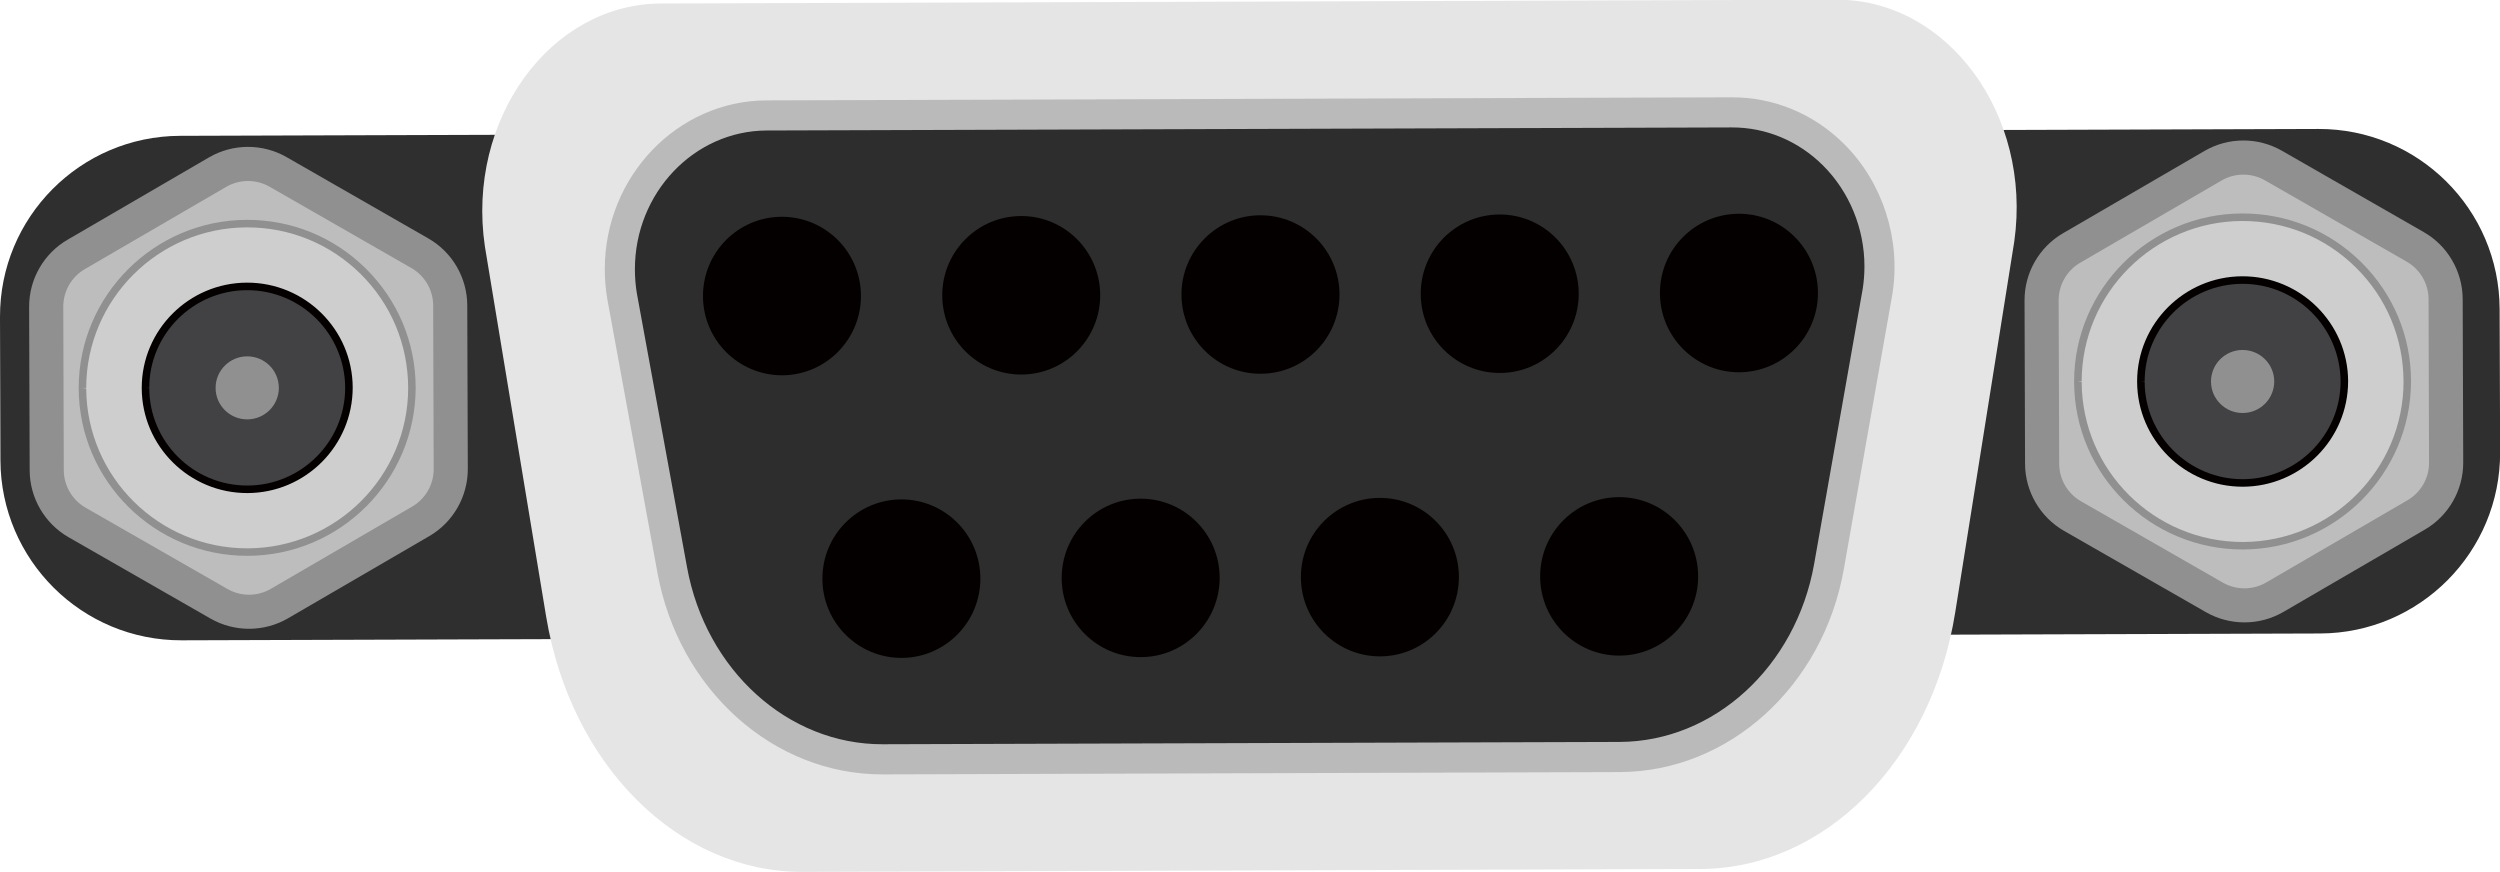 <?xml version="1.0" encoding="utf-8"?>
<!-- Generator: Adobe Illustrator 16.0.0, SVG Export Plug-In . SVG Version: 6.00 Build 0)  -->
<!DOCTYPE svg PUBLIC "-//W3C//DTD SVG 1.1//EN" "http://www.w3.org/Graphics/SVG/1.1/DTD/svg11.dtd">
<svg version="1.1" id="图层_1" xmlns="http://www.w3.org/2000/svg" xmlns:xlink="http://www.w3.org/1999/xlink" x="0px" y="0px"
	 width="83.01px" height="28.96px" viewBox="0 0 83.01 28.96" enable-background="new 0 0 83.01 28.96" xml:space="preserve">
<g>
	<g>
		<path fill="#2F2F30" d="M83.014,15.014c0.011,3.313-2.667,6.01-5.98,6.02l-71,0.227c-3.313,0.011-6.008-2.667-6.02-5.98L0,10.529
			c-0.012-3.313,2.666-6.009,5.98-6.019l70.999-0.228c3.313-0.01,6.009,2.667,6.019,5.981L83.014,15.014z"/>
	</g>
	<g>
		<path fill="#E5E5E5" d="M56.461,28.854L26.654,28.95c-4.133,0.013-7.699-3.538-8.52-8.478L16.1,8.182
			c-0.622-4.209,2.166-8.055,5.851-8.066L60.981-0.01c3.685-0.012,6.497,3.815,5.901,8.029l-1.959,12.305
			C64.138,25.268,60.594,28.842,56.461,28.854z"/>
	</g>
	<g>
		<path fill="#2D2D2D" d="M53.78,25.136l-24.47,0.077c-3.391,0.011-6.32-2.62-6.989-6.283l-1.669-9.114
			c-0.51-3.122,1.779-5.973,4.805-5.982l32.041-0.102c3.024-0.011,5.333,2.825,4.844,5.95l-1.611,9.125
			C60.082,22.475,57.174,25.124,53.78,25.136"/>
	</g>
	<g>
		<path fill="#BBBABA" d="M20.081,8.94c0-3.082,2.411-5.598,5.374-5.607l32.041-0.102c1.402-0.005,2.73,0.547,3.741,1.555
			c1.274,1.271,1.887,3.154,1.599,4.973l-1.613,9.135c-0.688,3.894-3.817,6.729-7.44,6.742l-24.47,0.077
			c-3.626,0.012-6.772-2.804-7.483-6.694L20.16,9.904C20.107,9.579,20.081,9.258,20.081,8.94z M61.907,8.843
			c0-1.257-0.501-2.477-1.376-3.349C59.71,4.676,58.634,4.228,57.5,4.231L25.459,4.333c-2.414,0.008-4.378,2.074-4.378,4.607
			c0,0.264,0.021,0.53,0.064,0.794l1.668,9.104c0.623,3.414,3.354,5.884,6.495,5.874l24.47-0.077
			c3.139-0.011,5.855-2.499,6.46-5.916l1.611-9.125C61.888,9.348,61.907,9.094,61.907,8.843z"/>
	</g>
	<g>
		<path fill="#040000" d="M28.587,9.821c0.004,1.451-1.167,2.634-2.614,2.64c-1.45,0.003-2.627-1.171-2.631-2.624
			c-0.006-1.453,1.166-2.635,2.612-2.639C27.405,7.194,28.583,8.368,28.587,9.821"/>
	</g>
	<g>
		<path fill="#040000" d="M36.531,9.796c0.004,1.453-1.166,2.636-2.613,2.64c-1.45,0.005-2.626-1.169-2.631-2.623
			c-0.007-1.452,1.165-2.635,2.614-2.64C35.35,7.169,36.526,8.344,36.531,9.796"/>
	</g>
	<g>
		<path fill="#040000" d="M44.477,9.771c0.003,1.453-1.167,2.636-2.616,2.639c-1.449,0.006-2.625-1.169-2.632-2.623
			c-0.003-1.451,1.167-2.634,2.616-2.639C43.293,7.144,44.472,8.317,44.477,9.771"/>
	</g>
	<g>
		<path fill="#040000" d="M52.42,9.745c0.005,1.452-1.166,2.636-2.614,2.639c-1.451,0.006-2.629-1.169-2.632-2.62
			c-0.007-1.455,1.163-2.636,2.615-2.642C51.236,7.117,52.413,8.292,52.42,9.745"/>
	</g>
	<g>
		<path fill="#040000" d="M60.363,9.72c0.005,1.452-1.167,2.635-2.614,2.641c-1.448,0.004-2.628-1.172-2.632-2.623
			c-0.007-1.453,1.166-2.635,2.616-2.64C59.181,7.093,60.358,8.269,60.363,9.72"/>
	</g>
	<g>
		<path fill="#040000" d="M32.552,19.204c0.005,1.454-1.165,2.635-2.612,2.641c-1.45,0.004-2.629-1.17-2.633-2.622
			c-0.005-1.454,1.167-2.636,2.616-2.641C31.37,16.578,32.548,17.753,32.552,19.204"/>
	</g>
	<g>
		<path fill="#040000" d="M40.498,19.18c0.003,1.453-1.167,2.636-2.614,2.639c-1.452,0.005-2.629-1.168-2.632-2.622
			c-0.005-1.452,1.165-2.635,2.613-2.639C39.314,16.552,40.493,17.727,40.498,19.18"/>
	</g>
	<g>
		<path fill="#040000" d="M48.441,19.155c0.005,1.451-1.166,2.635-2.614,2.639s-2.627-1.17-2.632-2.623
			c-0.007-1.452,1.167-2.635,2.616-2.639C47.258,16.527,48.438,17.702,48.441,19.155"/>
	</g>
	<g>
		<path fill="#040000" d="M56.385,19.129c0.006,1.454-1.165,2.635-2.614,2.64c-1.448,0.004-2.627-1.17-2.632-2.623
			s1.167-2.635,2.614-2.639C55.201,16.501,56.38,17.677,56.385,19.129"/>
	</g>
	<g>
		<path fill="#BEBDBE" d="M1.533,10.186C1.531,9.473,1.915,8.803,2.535,8.443l4.691-2.729c0.617-0.357,1.385-0.36,2.004-0.006
			l4.712,2.697c0.618,0.357,1.007,1.023,1.009,1.737l0.018,5.428c0.002,0.713-0.381,1.38-0.998,1.74l-4.695,2.73
			c-0.615,0.357-1.384,0.36-2.004,0.007l-4.71-2.7c-0.62-0.357-1.009-1.021-1.012-1.734L1.533,10.186z"/>
	</g>
	<g>
		<path fill="#909090" d="M14.4,15.573c0.002,0.514-0.271,0.99-0.717,1.249l-4.689,2.729C8.549,19.811,8,19.812,7.553,19.557
			l-4.709-2.699c-0.447-0.256-0.724-0.731-0.726-1.246l-0.017-5.427C2.1,9.67,2.373,9.192,2.818,8.935l4.692-2.73
			C7.955,5.947,8.505,5.945,8.951,6.2l4.707,2.699c0.447,0.255,0.724,0.731,0.725,1.246L14.4,15.573 M15.533,15.569l-0.018-5.428
			c-0.002-0.918-0.497-1.771-1.294-2.225l-4.707-2.7C8.719,4.761,7.733,4.764,6.939,5.226l-4.69,2.73
			c-0.794,0.459-1.285,1.314-1.282,2.232l0.018,5.427c0.002,0.916,0.497,1.769,1.295,2.225l4.71,2.699
			c0.796,0.455,1.78,0.452,2.573-0.009l4.691-2.729C15.047,17.341,15.535,16.485,15.533,15.569"/>
	</g>
	<g>
		<path fill="#CECECF" d="M8.226,18.331c-3.019,0.01-5.477-2.424-5.487-5.434C2.73,9.885,5.172,7.435,8.19,7.425
			c3.021-0.01,5.478,2.425,5.487,5.437C13.688,15.872,11.246,18.321,8.226,18.331"/>
	</g>
	<g>
		<path fill="#909090" d="M2.613,12.882c0-3.066,2.502-5.572,5.577-5.582c1.494-0.005,2.9,0.571,3.961,1.621
			c1.06,1.052,1.646,2.45,1.651,3.939c0,3.084-2.502,5.586-5.577,5.596c-3.083,0.01-5.602-2.483-5.612-5.559V12.882z M13.553,12.879
			c-0.005-1.44-0.564-2.776-1.577-3.78C10.962,8.096,9.618,7.545,8.19,7.55c-2.938,0.01-5.327,2.401-5.327,5.332H2.738l0.125,0.016
			c0.011,2.936,2.416,5.318,5.362,5.309C11.163,18.197,13.553,15.808,13.553,12.879z"/>
	</g>
	<g>
		<path fill="#424244" d="M8.219,16.247c-1.865,0.006-3.382-1.497-3.388-3.358C4.825,11.029,6.332,9.516,8.197,9.51
			s3.383,1.498,3.389,3.357C11.592,14.729,10.084,16.24,8.219,16.247"/>
	</g>
	<g>
		<path fill="#040000" d="M4.706,12.878c0-1.92,1.566-3.487,3.491-3.493c1.932-0.006,3.508,1.556,3.514,3.481
			c0,1.932-1.566,3.499-3.492,3.506c-1.931,0.006-3.507-1.557-3.513-3.482V12.878z M11.461,12.878
			c-0.006-1.799-1.47-3.249-3.264-3.243c-1.787,0.006-3.241,1.461-3.241,3.243H4.831l0.125,0.011
			c0.006,1.788,1.469,3.239,3.263,3.233C10.006,16.116,11.461,14.66,11.461,12.878z"/>
	</g>
	<g>
		<path fill="#909090" d="M8.211,13.925c-0.578,0.002-1.052-0.464-1.052-1.043c-0.003-0.577,0.468-1.048,1.045-1.05
			c0.582-0.002,1.052,0.465,1.055,1.043C9.26,13.453,8.793,13.923,8.211,13.925"/>
	</g>
	<g>
		<path fill="#BEBDBE" d="M67.788,9.975c-0.002-0.714,0.382-1.383,1.001-1.743l4.691-2.728c0.619-0.356,1.387-0.36,2.006-0.006
			l4.711,2.697c0.619,0.355,1.006,1.022,1.008,1.737l0.018,5.427c0.002,0.714-0.381,1.38-0.998,1.741l-4.693,2.73
			c-0.616,0.357-1.386,0.36-2.006,0.007l-4.71-2.699c-0.62-0.358-1.007-1.023-1.009-1.736L67.788,9.975z"/>
	</g>
	<g>
		<path fill="#909090" d="M80.654,15.362c0.002,0.513-0.27,0.99-0.717,1.249l-4.689,2.729c-0.443,0.259-0.992,0.26-1.441,0.005
			l-4.708-2.7c-0.446-0.256-0.725-0.73-0.725-1.245l-0.019-5.427c0-0.516,0.272-0.992,0.717-1.25l4.693-2.73
			c0.443-0.258,0.993-0.259,1.44-0.005l4.707,2.7c0.446,0.255,0.724,0.731,0.726,1.246L80.654,15.362 M81.789,15.358l-0.018-5.427
			c-0.003-0.918-0.498-1.771-1.295-2.226l-4.708-2.7c-0.796-0.456-1.78-0.453-2.572,0.008l-4.693,2.73
			c-0.794,0.46-1.283,1.315-1.28,2.232l0.017,5.428c0.003,0.916,0.501,1.769,1.296,2.225l4.709,2.698
			c0.795,0.456,1.781,0.453,2.574-0.008l4.689-2.729C81.303,17.129,81.791,16.274,81.789,15.358"/>
	</g>
	<g>
		<path fill="#CECECF" d="M74.48,18.12c-3.02,0.009-5.477-2.425-5.486-5.436s2.434-5.462,5.451-5.472
			c3.021-0.01,5.479,2.426,5.486,5.438C79.941,15.661,77.501,18.109,74.48,18.12"/>
	</g>
	<g>
		<path fill="#909090" d="M68.869,12.667c0-3.066,2.501-5.569,5.576-5.579c1.494-0.005,2.901,0.571,3.961,1.622
			c1.061,1.051,1.646,2.45,1.65,3.94c0,3.083-2.501,5.584-5.576,5.595c-3.084,0.009-5.602-2.484-5.611-5.56V12.667z M79.807,12.669
			c-0.004-1.441-0.563-2.777-1.576-3.78c-1.013-1.005-2.356-1.555-3.785-1.551c-2.937,0.01-5.326,2.4-5.326,5.329h-0.125
			l0.125,0.018c0.01,2.938,2.414,5.319,5.361,5.311C77.417,17.985,79.807,15.596,79.807,12.669z"/>
	</g>
	<g>
		<path fill="#424244" d="M74.473,16.036c-1.864,0.006-3.38-1.497-3.387-3.358c-0.006-1.86,1.5-3.373,3.365-3.379
			s3.383,1.498,3.391,3.357C77.848,14.517,76.339,16.029,74.473,16.036"/>
	</g>
	<g>
		<path fill="#040000" d="M70.961,12.667c0-1.92,1.565-3.487,3.49-3.493c1.931-0.006,3.508,1.556,3.516,3.481
			c0,1.932-1.567,3.499-3.494,3.506c-1.929,0.006-3.505-1.557-3.512-3.481V12.667z M77.717,12.667
			c-0.008-1.799-1.473-3.249-3.266-3.243c-1.786,0.006-3.24,1.461-3.24,3.243h-0.125l0.125,0.011
			c0.007,1.788,1.47,3.239,3.262,3.233C76.262,15.905,77.717,14.449,77.717,12.667z"/>
	</g>
	<g>
		<path fill="#909090" d="M74.467,13.713c-0.578,0.003-1.051-0.464-1.053-1.042c-0.002-0.579,0.467-1.049,1.045-1.051
			c0.581-0.001,1.053,0.466,1.055,1.044C75.514,13.242,75.047,13.712,74.467,13.713"/>
	</g>
</g>
</svg>
